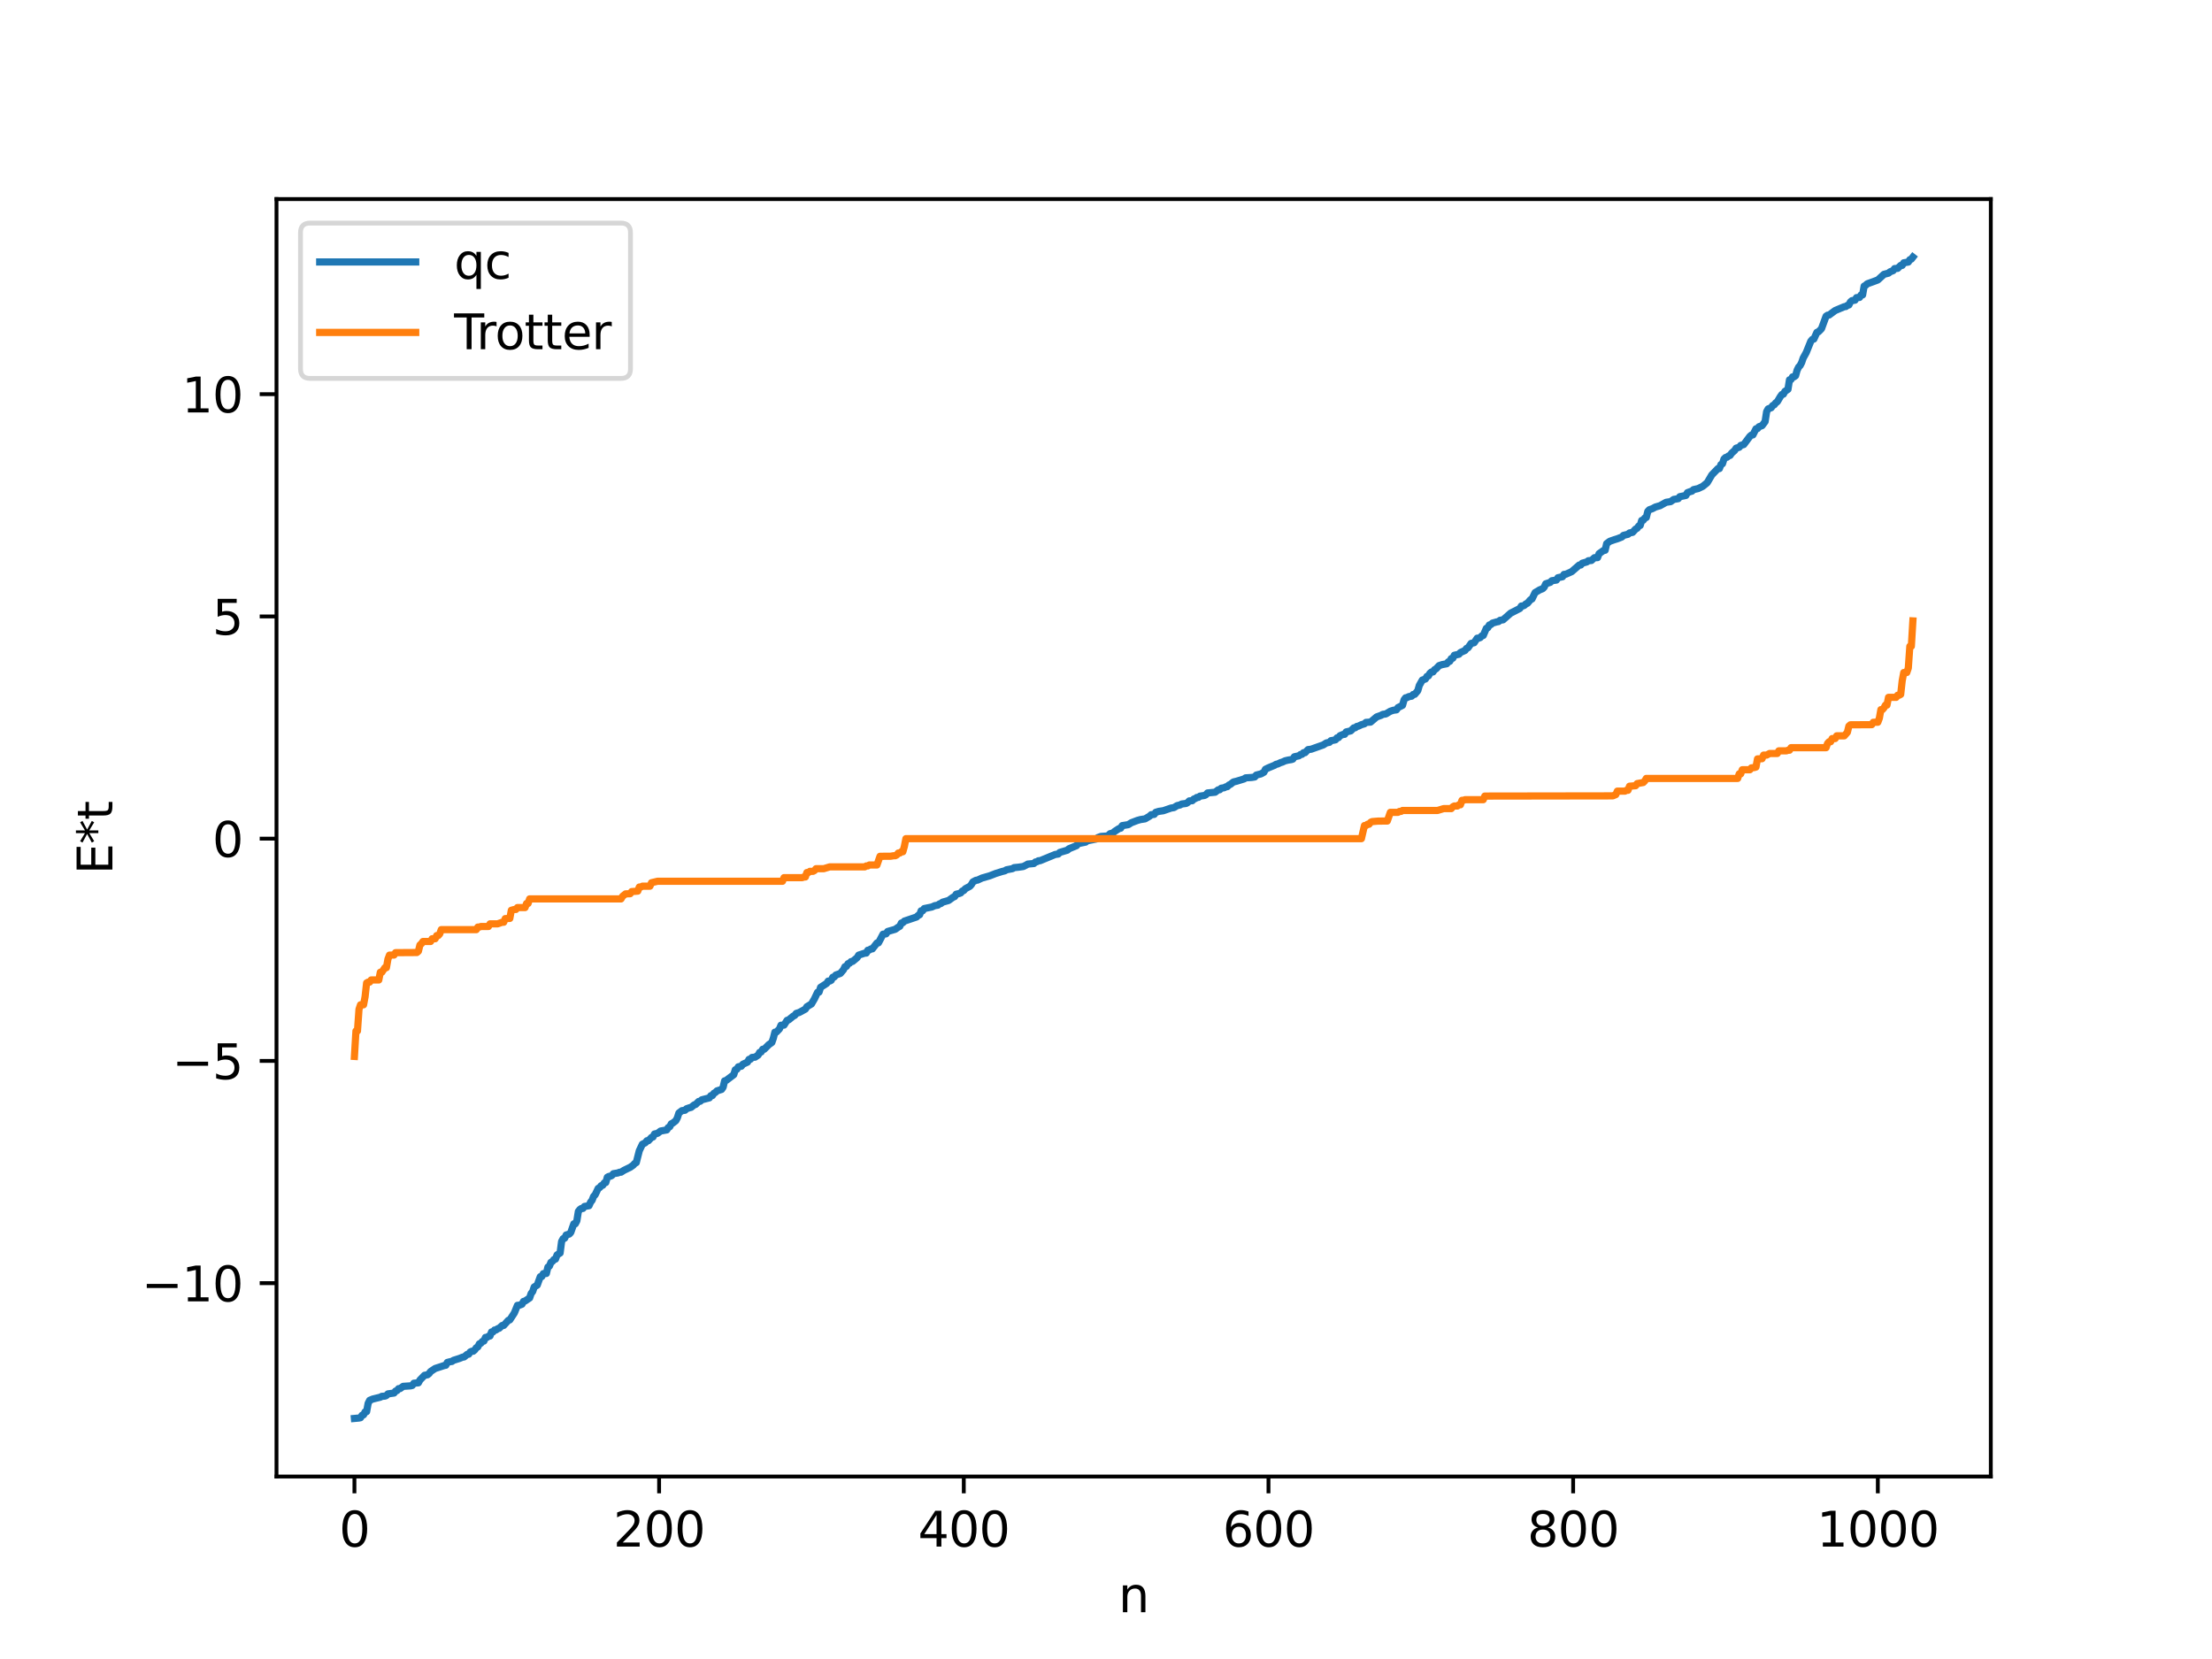 <?xml version="1.0" encoding="utf-8" standalone="no"?>
<!DOCTYPE svg PUBLIC "-//W3C//DTD SVG 1.1//EN"
  "http://www.w3.org/Graphics/SVG/1.1/DTD/svg11.dtd">
<svg xmlns:xlink="http://www.w3.org/1999/xlink" width="460.8pt" height="345.6pt" viewBox="0 0 460.8 345.6" xmlns="http://www.w3.org/2000/svg" version="1.1">
 <defs>
  <style type="text/css">*{stroke-linejoin: round; stroke-linecap: butt}</style>
 </defs>
 <g id="figure_1">
  <g id="patch_1">
   <path d="M 0 345.6 
L 460.8 345.6 
L 460.8 0 
L 0 0 
z
" style="fill: #ffffff"/>
  </g>
  <g id="axes_1">
   <g id="patch_2">
    <path d="M 57.6 307.584 
L 414.72 307.584 
L 414.72 41.472 
L 57.6 41.472 
z
" style="fill: #ffffff"/>
   </g>
   <g id="matplotlib.axis_1">
    <g id="xtick_1">
     <g id="line2d_1">
      <defs>
       <path id="mb7c0d5a20f" d="M 0 0 
L 0 3.5 
" style="stroke: #000000; stroke-width: 0.8"/>
      </defs>
      <g>
       <use xlink:href="#mb7c0d5a20f" x="73.833" y="307.584" style="stroke: #000000; stroke-width: 0.8"/>
      </g>
     </g>
     <g id="text_1">
      <!-- 0 -->
      <g transform="translate(70.651 322.182) scale(0.1 -0.1)">
       <defs>
        <path id="DejaVuSans-30" d="M 2034 4250 
Q 1547 4250 1301 3770 
Q 1056 3291 1056 2328 
Q 1056 1369 1301 889 
Q 1547 409 2034 409 
Q 2525 409 2770 889 
Q 3016 1369 3016 2328 
Q 3016 3291 2770 3770 
Q 2525 4250 2034 4250 
z
M 2034 4750 
Q 2819 4750 3233 4129 
Q 3647 3509 3647 2328 
Q 3647 1150 3233 529 
Q 2819 -91 2034 -91 
Q 1250 -91 836 529 
Q 422 1150 422 2328 
Q 422 3509 836 4129 
Q 1250 4750 2034 4750 
z
" transform="scale(0.016)"/>
       </defs>
       <use xlink:href="#DejaVuSans-30"/>
      </g>
     </g>
    </g>
    <g id="xtick_2">
     <g id="line2d_2">
      <g>
       <use xlink:href="#mb7c0d5a20f" x="137.304" y="307.584" style="stroke: #000000; stroke-width: 0.8"/>
      </g>
     </g>
     <g id="text_2">
      <!-- 200 -->
      <g transform="translate(127.76 322.182) scale(0.1 -0.1)">
       <defs>
        <path id="DejaVuSans-32" d="M 1228 531 
L 3431 531 
L 3431 0 
L 469 0 
L 469 531 
Q 828 903 1448 1529 
Q 2069 2156 2228 2338 
Q 2531 2678 2651 2914 
Q 2772 3150 2772 3378 
Q 2772 3750 2511 3984 
Q 2250 4219 1831 4219 
Q 1534 4219 1204 4116 
Q 875 4013 500 3803 
L 500 4441 
Q 881 4594 1212 4672 
Q 1544 4750 1819 4750 
Q 2544 4750 2975 4387 
Q 3406 4025 3406 3419 
Q 3406 3131 3298 2873 
Q 3191 2616 2906 2266 
Q 2828 2175 2409 1742 
Q 1991 1309 1228 531 
z
" transform="scale(0.016)"/>
       </defs>
       <use xlink:href="#DejaVuSans-32"/>
       <use xlink:href="#DejaVuSans-30" x="63.623"/>
       <use xlink:href="#DejaVuSans-30" x="127.246"/>
      </g>
     </g>
    </g>
    <g id="xtick_3">
     <g id="line2d_3">
      <g>
       <use xlink:href="#mb7c0d5a20f" x="200.775" y="307.584" style="stroke: #000000; stroke-width: 0.8"/>
      </g>
     </g>
     <g id="text_3">
      <!-- 400 -->
      <g transform="translate(191.231 322.182) scale(0.1 -0.1)">
       <defs>
        <path id="DejaVuSans-34" d="M 2419 4116 
L 825 1625 
L 2419 1625 
L 2419 4116 
z
M 2253 4666 
L 3047 4666 
L 3047 1625 
L 3713 1625 
L 3713 1100 
L 3047 1100 
L 3047 0 
L 2419 0 
L 2419 1100 
L 313 1100 
L 313 1709 
L 2253 4666 
z
" transform="scale(0.016)"/>
       </defs>
       <use xlink:href="#DejaVuSans-34"/>
       <use xlink:href="#DejaVuSans-30" x="63.623"/>
       <use xlink:href="#DejaVuSans-30" x="127.246"/>
      </g>
     </g>
    </g>
    <g id="xtick_4">
     <g id="line2d_4">
      <g>
       <use xlink:href="#mb7c0d5a20f" x="264.246" y="307.584" style="stroke: #000000; stroke-width: 0.8"/>
      </g>
     </g>
     <g id="text_4">
      <!-- 600 -->
      <g transform="translate(254.702 322.182) scale(0.1 -0.1)">
       <defs>
        <path id="DejaVuSans-36" d="M 2113 2584 
Q 1688 2584 1439 2293 
Q 1191 2003 1191 1497 
Q 1191 994 1439 701 
Q 1688 409 2113 409 
Q 2538 409 2786 701 
Q 3034 994 3034 1497 
Q 3034 2003 2786 2293 
Q 2538 2584 2113 2584 
z
M 3366 4563 
L 3366 3988 
Q 3128 4100 2886 4159 
Q 2644 4219 2406 4219 
Q 1781 4219 1451 3797 
Q 1122 3375 1075 2522 
Q 1259 2794 1537 2939 
Q 1816 3084 2150 3084 
Q 2853 3084 3261 2657 
Q 3669 2231 3669 1497 
Q 3669 778 3244 343 
Q 2819 -91 2113 -91 
Q 1303 -91 875 529 
Q 447 1150 447 2328 
Q 447 3434 972 4092 
Q 1497 4750 2381 4750 
Q 2619 4750 2861 4703 
Q 3103 4656 3366 4563 
z
" transform="scale(0.016)"/>
       </defs>
       <use xlink:href="#DejaVuSans-36"/>
       <use xlink:href="#DejaVuSans-30" x="63.623"/>
       <use xlink:href="#DejaVuSans-30" x="127.246"/>
      </g>
     </g>
    </g>
    <g id="xtick_5">
     <g id="line2d_5">
      <g>
       <use xlink:href="#mb7c0d5a20f" x="327.717" y="307.584" style="stroke: #000000; stroke-width: 0.8"/>
      </g>
     </g>
     <g id="text_5">
      <!-- 800 -->
      <g transform="translate(318.173 322.182) scale(0.1 -0.1)">
       <defs>
        <path id="DejaVuSans-38" d="M 2034 2216 
Q 1584 2216 1326 1975 
Q 1069 1734 1069 1313 
Q 1069 891 1326 650 
Q 1584 409 2034 409 
Q 2484 409 2743 651 
Q 3003 894 3003 1313 
Q 3003 1734 2745 1975 
Q 2488 2216 2034 2216 
z
M 1403 2484 
Q 997 2584 770 2862 
Q 544 3141 544 3541 
Q 544 4100 942 4425 
Q 1341 4750 2034 4750 
Q 2731 4750 3128 4425 
Q 3525 4100 3525 3541 
Q 3525 3141 3298 2862 
Q 3072 2584 2669 2484 
Q 3125 2378 3379 2068 
Q 3634 1759 3634 1313 
Q 3634 634 3220 271 
Q 2806 -91 2034 -91 
Q 1263 -91 848 271 
Q 434 634 434 1313 
Q 434 1759 690 2068 
Q 947 2378 1403 2484 
z
M 1172 3481 
Q 1172 3119 1398 2916 
Q 1625 2713 2034 2713 
Q 2441 2713 2670 2916 
Q 2900 3119 2900 3481 
Q 2900 3844 2670 4047 
Q 2441 4250 2034 4250 
Q 1625 4250 1398 4047 
Q 1172 3844 1172 3481 
z
" transform="scale(0.016)"/>
       </defs>
       <use xlink:href="#DejaVuSans-38"/>
       <use xlink:href="#DejaVuSans-30" x="63.623"/>
       <use xlink:href="#DejaVuSans-30" x="127.246"/>
      </g>
     </g>
    </g>
    <g id="xtick_6">
     <g id="line2d_6">
      <g>
       <use xlink:href="#mb7c0d5a20f" x="391.188" y="307.584" style="stroke: #000000; stroke-width: 0.8"/>
      </g>
     </g>
     <g id="text_6">
      <!-- 1000 -->
      <g transform="translate(378.463 322.182) scale(0.1 -0.1)">
       <defs>
        <path id="DejaVuSans-31" d="M 794 531 
L 1825 531 
L 1825 4091 
L 703 3866 
L 703 4441 
L 1819 4666 
L 2450 4666 
L 2450 531 
L 3481 531 
L 3481 0 
L 794 0 
L 794 531 
z
" transform="scale(0.016)"/>
       </defs>
       <use xlink:href="#DejaVuSans-31"/>
       <use xlink:href="#DejaVuSans-30" x="63.623"/>
       <use xlink:href="#DejaVuSans-30" x="127.246"/>
       <use xlink:href="#DejaVuSans-30" x="190.869"/>
      </g>
     </g>
    </g>
    <g id="text_7">
     <!-- n -->
     <g transform="translate(232.991 335.861) scale(0.1 -0.1)">
      <defs>
       <path id="DejaVuSans-6e" d="M 3513 2113 
L 3513 0 
L 2938 0 
L 2938 2094 
Q 2938 2591 2744 2837 
Q 2550 3084 2163 3084 
Q 1697 3084 1428 2787 
Q 1159 2491 1159 1978 
L 1159 0 
L 581 0 
L 581 3500 
L 1159 3500 
L 1159 2956 
Q 1366 3272 1645 3428 
Q 1925 3584 2291 3584 
Q 2894 3584 3203 3211 
Q 3513 2838 3513 2113 
z
" transform="scale(0.016)"/>
      </defs>
      <use xlink:href="#DejaVuSans-6e"/>
     </g>
    </g>
   </g>
   <g id="matplotlib.axis_2">
    <g id="ytick_1">
     <g id="line2d_7">
      <defs>
       <path id="m9c0d7737c8" d="M 0 0 
L -3.5 0 
" style="stroke: #000000; stroke-width: 0.8"/>
      </defs>
      <g>
       <use xlink:href="#m9c0d7737c8" x="57.6" y="267.3" style="stroke: #000000; stroke-width: 0.8"/>
      </g>
     </g>
     <g id="text_8">
      <!-- −10 -->
      <g transform="translate(29.495 271.099) scale(0.1 -0.1)">
       <defs>
        <path id="DejaVuSans-2212" d="M 678 2272 
L 4684 2272 
L 4684 1741 
L 678 1741 
L 678 2272 
z
" transform="scale(0.016)"/>
       </defs>
       <use xlink:href="#DejaVuSans-2212"/>
       <use xlink:href="#DejaVuSans-31" x="83.789"/>
       <use xlink:href="#DejaVuSans-30" x="147.412"/>
      </g>
     </g>
    </g>
    <g id="ytick_2">
     <g id="line2d_8">
      <g>
       <use xlink:href="#m9c0d7737c8" x="57.6" y="221.004" style="stroke: #000000; stroke-width: 0.8"/>
      </g>
     </g>
     <g id="text_9">
      <!-- −5 -->
      <g transform="translate(35.858 224.804) scale(0.1 -0.1)">
       <defs>
        <path id="DejaVuSans-35" d="M 691 4666 
L 3169 4666 
L 3169 4134 
L 1269 4134 
L 1269 2991 
Q 1406 3038 1543 3061 
Q 1681 3084 1819 3084 
Q 2600 3084 3056 2656 
Q 3513 2228 3513 1497 
Q 3513 744 3044 326 
Q 2575 -91 1722 -91 
Q 1428 -91 1123 -41 
Q 819 9 494 109 
L 494 744 
Q 775 591 1075 516 
Q 1375 441 1709 441 
Q 2250 441 2565 725 
Q 2881 1009 2881 1497 
Q 2881 1984 2565 2268 
Q 2250 2553 1709 2553 
Q 1456 2553 1204 2497 
Q 953 2441 691 2322 
L 691 4666 
z
" transform="scale(0.016)"/>
       </defs>
       <use xlink:href="#DejaVuSans-2212"/>
       <use xlink:href="#DejaVuSans-35" x="83.789"/>
      </g>
     </g>
    </g>
    <g id="ytick_3">
     <g id="line2d_9">
      <g>
       <use xlink:href="#m9c0d7737c8" x="57.6" y="174.709" style="stroke: #000000; stroke-width: 0.8"/>
      </g>
     </g>
     <g id="text_10">
      <!-- 0 -->
      <g transform="translate(44.237 178.508) scale(0.1 -0.1)">
       <use xlink:href="#DejaVuSans-30"/>
      </g>
     </g>
    </g>
    <g id="ytick_4">
     <g id="line2d_10">
      <g>
       <use xlink:href="#m9c0d7737c8" x="57.6" y="128.413" style="stroke: #000000; stroke-width: 0.8"/>
      </g>
     </g>
     <g id="text_11">
      <!-- 5 -->
      <g transform="translate(44.237 132.212) scale(0.1 -0.1)">
       <use xlink:href="#DejaVuSans-35"/>
      </g>
     </g>
    </g>
    <g id="ytick_5">
     <g id="line2d_11">
      <g>
       <use xlink:href="#m9c0d7737c8" x="57.6" y="82.118" style="stroke: #000000; stroke-width: 0.8"/>
      </g>
     </g>
     <g id="text_12">
      <!-- 10 -->
      <g transform="translate(37.875 85.917) scale(0.1 -0.1)">
       <use xlink:href="#DejaVuSans-31"/>
       <use xlink:href="#DejaVuSans-30" x="63.623"/>
      </g>
     </g>
    </g>
    <g id="text_13">
     <!-- E*t -->
     <g transform="translate(23.416 182.148) rotate(-90) scale(0.1 -0.1)">
      <defs>
       <path id="DejaVuSans-45" d="M 628 4666 
L 3578 4666 
L 3578 4134 
L 1259 4134 
L 1259 2753 
L 3481 2753 
L 3481 2222 
L 1259 2222 
L 1259 531 
L 3634 531 
L 3634 0 
L 628 0 
L 628 4666 
z
" transform="scale(0.016)"/>
       <path id="DejaVuSans-2a" d="M 3009 3897 
L 1888 3291 
L 3009 2681 
L 2828 2375 
L 1778 3009 
L 1778 1831 
L 1422 1831 
L 1422 3009 
L 372 2375 
L 191 2681 
L 1313 3291 
L 191 3897 
L 372 4206 
L 1422 3572 
L 1422 4750 
L 1778 4750 
L 1778 3572 
L 2828 4206 
L 3009 3897 
z
" transform="scale(0.016)"/>
       <path id="DejaVuSans-74" d="M 1172 4494 
L 1172 3500 
L 2356 3500 
L 2356 3053 
L 1172 3053 
L 1172 1153 
Q 1172 725 1289 603 
Q 1406 481 1766 481 
L 2356 481 
L 2356 0 
L 1766 0 
Q 1100 0 847 248 
Q 594 497 594 1153 
L 594 3053 
L 172 3053 
L 172 3500 
L 594 3500 
L 594 4494 
L 1172 4494 
z
" transform="scale(0.016)"/>
      </defs>
      <use xlink:href="#DejaVuSans-45"/>
      <use xlink:href="#DejaVuSans-2a" x="63.184"/>
      <use xlink:href="#DejaVuSans-74" x="113.184"/>
     </g>
    </g>
   </g>
   <g id="line2d_12">
    <path d="M 73.833 295.488 
L 74.785 295.402 
L 75.102 295.333 
L 75.42 294.83 
L 75.737 294.733 
L 76.054 294.118 
L 76.372 294.077 
L 76.689 292.349 
L 77.006 291.718 
L 77.641 291.45 
L 79.228 291.061 
L 79.545 290.881 
L 80.18 290.836 
L 80.497 290.711 
L 80.815 290.374 
L 82.084 290.195 
L 82.401 289.792 
L 82.719 289.675 
L 83.036 289.28 
L 83.353 289.265 
L 83.988 288.802 
L 85.575 288.695 
L 85.892 288.61 
L 86.21 288.154 
L 87.162 288.066 
L 87.479 287.486 
L 88.431 286.505 
L 89.066 286.387 
L 89.383 286.136 
L 89.7 285.713 
L 90.653 285.082 
L 91.922 284.671 
L 92.557 284.457 
L 92.874 284.408 
L 93.191 283.814 
L 93.826 283.654 
L 94.143 283.617 
L 94.461 283.385 
L 95.73 282.982 
L 96.365 282.723 
L 96.682 282.679 
L 97.317 282.148 
L 97.634 282.109 
L 97.952 281.646 
L 98.269 281.493 
L 98.586 281.478 
L 98.904 281.204 
L 99.221 280.757 
L 99.539 280.584 
L 99.856 279.95 
L 100.173 279.82 
L 100.491 279.445 
L 100.808 279.367 
L 101.125 278.613 
L 101.443 278.605 
L 101.76 278.369 
L 102.077 278.309 
L 102.395 277.47 
L 102.712 277.454 
L 103.029 277.068 
L 103.347 277.047 
L 103.664 276.796 
L 103.981 276.705 
L 104.616 276.124 
L 104.934 276.109 
L 105.886 275.054 
L 106.203 274.956 
L 107.155 273.497 
L 107.79 271.928 
L 108.107 271.923 
L 108.742 271.69 
L 109.059 271.106 
L 109.377 271.031 
L 110.329 270.388 
L 110.646 269.452 
L 110.963 269.06 
L 111.281 268.105 
L 111.915 267.71 
L 112.55 265.959 
L 112.867 265.929 
L 113.185 265.321 
L 113.82 265.286 
L 114.137 263.959 
L 114.454 263.76 
L 114.772 262.968 
L 115.089 262.773 
L 115.406 262.37 
L 115.724 262.294 
L 116.041 261.425 
L 116.676 261.03 
L 116.993 258.615 
L 117.31 258.035 
L 117.628 257.942 
L 117.945 257.269 
L 118.58 257.081 
L 118.897 256.755 
L 119.532 254.95 
L 119.849 254.938 
L 120.167 254.323 
L 120.484 252.355 
L 120.801 251.952 
L 121.119 251.74 
L 121.436 251.739 
L 121.753 251.328 
L 122.705 251.17 
L 123.023 250.44 
L 123.34 250.048 
L 123.658 249.222 
L 123.975 248.906 
L 124.61 247.568 
L 124.927 247.395 
L 125.244 246.998 
L 125.562 246.913 
L 125.879 246.423 
L 126.196 246.344 
L 126.514 245.245 
L 126.831 245.071 
L 127.148 245.029 
L 127.466 244.873 
L 127.783 244.5 
L 128.735 244.344 
L 129.053 244.199 
L 129.37 244.187 
L 130.005 243.788 
L 131.274 243.173 
L 131.909 242.729 
L 132.226 242.358 
L 132.543 242.2 
L 133.178 239.716 
L 133.813 238.372 
L 134.448 238.049 
L 134.765 237.638 
L 135.082 237.626 
L 135.717 236.948 
L 136.034 236.854 
L 136.352 236.227 
L 136.986 236.093 
L 137.621 235.613 
L 138.891 235.384 
L 139.208 234.887 
L 139.525 234.716 
L 139.843 234.102 
L 140.16 233.954 
L 140.795 233.457 
L 141.112 232.842 
L 141.429 231.856 
L 142.064 231.374 
L 142.699 231.287 
L 143.016 230.976 
L 143.651 230.759 
L 143.968 230.686 
L 144.603 230.174 
L 144.92 230.071 
L 145.555 229.453 
L 145.872 229.411 
L 146.19 229.111 
L 147.777 228.704 
L 148.094 228.244 
L 148.411 228.221 
L 148.729 227.744 
L 149.046 227.57 
L 149.363 227.247 
L 150.315 226.949 
L 150.633 226.501 
L 150.95 225.165 
L 151.267 225.083 
L 152.854 223.877 
L 153.172 222.852 
L 153.489 222.766 
L 153.806 222.237 
L 154.441 222.111 
L 154.758 221.697 
L 155.71 221.267 
L 156.028 220.687 
L 156.345 220.653 
L 156.662 220.283 
L 157.297 220.226 
L 157.932 219.8 
L 158.249 219.231 
L 158.567 219.147 
L 158.884 218.581 
L 159.201 218.577 
L 160.153 217.619 
L 160.788 217.171 
L 161.105 216.264 
L 161.423 215.018 
L 161.74 214.996 
L 162.375 214.342 
L 162.692 213.575 
L 163.327 213.547 
L 163.962 212.552 
L 164.279 212.47 
L 165.231 211.686 
L 165.548 211.532 
L 165.866 211.117 
L 166.5 210.91 
L 167.77 210.22 
L 168.087 209.716 
L 169.039 209.146 
L 169.674 208.06 
L 170.309 206.716 
L 170.626 206.67 
L 170.943 205.678 
L 172.213 204.858 
L 172.53 204.378 
L 172.848 204.374 
L 173.165 204.207 
L 173.482 203.578 
L 173.8 203.512 
L 174.117 203.119 
L 175.069 202.772 
L 175.704 202.019 
L 176.021 201.372 
L 176.339 201.306 
L 176.656 200.758 
L 176.973 200.655 
L 177.291 200.319 
L 177.608 200.283 
L 178.56 199.496 
L 178.877 198.972 
L 180.147 198.556 
L 180.464 198.54 
L 180.781 197.952 
L 181.099 197.902 
L 181.416 197.68 
L 181.734 197.665 
L 182.686 196.442 
L 183.003 196.409 
L 183.955 194.607 
L 184.59 194.537 
L 184.907 194.05 
L 186.494 193.587 
L 187.129 193.138 
L 187.446 192.965 
L 187.763 192.283 
L 188.081 192.215 
L 188.398 191.884 
L 190.937 191.027 
L 191.254 190.703 
L 191.572 190.562 
L 191.889 189.738 
L 192.206 189.735 
L 192.524 189.273 
L 194.11 188.947 
L 194.745 188.664 
L 195.38 188.56 
L 195.697 188.298 
L 196.015 188.217 
L 196.332 187.947 
L 197.601 187.587 
L 198.553 186.905 
L 198.871 186.781 
L 199.188 186.282 
L 199.823 186.133 
L 200.14 186.011 
L 200.458 185.63 
L 200.775 185.507 
L 201.092 185.14 
L 202.044 184.629 
L 202.362 184.266 
L 202.679 183.72 
L 203.314 183.38 
L 203.631 183.348 
L 204.583 182.907 
L 206.17 182.453 
L 207.439 181.958 
L 208.709 181.56 
L 209.343 181.404 
L 209.661 181.197 
L 210.93 180.956 
L 211.248 180.746 
L 212.2 180.65 
L 213.152 180.514 
L 213.786 180.198 
L 214.104 180.005 
L 215.373 179.887 
L 215.691 179.571 
L 216.008 179.523 
L 216.325 179.311 
L 216.643 179.31 
L 219.816 178.003 
L 220.451 177.909 
L 220.768 177.575 
L 222.355 177.105 
L 222.672 176.817 
L 224.259 176.168 
L 224.577 175.749 
L 226.163 175.424 
L 226.481 175.158 
L 228.385 174.776 
L 228.702 174.486 
L 229.337 174.249 
L 230.606 174.158 
L 230.924 173.99 
L 231.241 173.68 
L 231.876 173.506 
L 232.193 173.205 
L 232.828 172.792 
L 233.145 172.589 
L 233.462 172.524 
L 233.78 171.992 
L 235.049 171.79 
L 235.684 171.386 
L 236.953 170.903 
L 237.588 170.73 
L 238.54 170.583 
L 239.492 170.022 
L 239.81 169.719 
L 240.444 169.652 
L 240.762 169.217 
L 241.396 169.025 
L 242.348 168.886 
L 243.935 168.337 
L 244.57 168.232 
L 245.205 167.828 
L 245.839 167.686 
L 246.157 167.492 
L 247.109 167.368 
L 247.426 167.175 
L 247.743 166.847 
L 248.378 166.798 
L 248.696 166.452 
L 249.013 166.353 
L 249.33 166.118 
L 249.648 166.111 
L 249.965 165.857 
L 250.917 165.706 
L 251.234 165.548 
L 251.552 165.188 
L 253.139 165.032 
L 253.773 164.539 
L 254.091 164.515 
L 254.408 164.2 
L 255.043 164.097 
L 255.36 163.905 
L 255.677 163.872 
L 255.995 163.537 
L 256.312 163.398 
L 256.947 162.897 
L 257.581 162.749 
L 259.168 162.262 
L 259.486 162.042 
L 260.755 161.959 
L 261.39 161.855 
L 261.707 161.463 
L 262.659 161.22 
L 263.294 160.875 
L 263.611 160.255 
L 264.246 159.943 
L 264.881 159.682 
L 265.515 159.42 
L 265.833 159.215 
L 266.15 159.159 
L 266.785 158.858 
L 267.102 158.773 
L 267.737 158.483 
L 268.372 158.335 
L 269.006 158.237 
L 269.324 158.134 
L 269.641 157.65 
L 270.593 157.446 
L 270.91 157.187 
L 271.228 157.139 
L 271.545 156.802 
L 271.862 156.8 
L 272.497 156.155 
L 273.132 156.078 
L 275.671 155.176 
L 276.305 154.768 
L 276.94 154.639 
L 277.258 154.298 
L 277.892 154.185 
L 278.21 154.115 
L 278.527 153.706 
L 278.844 153.655 
L 279.162 153.254 
L 279.796 152.993 
L 280.114 152.971 
L 280.431 152.471 
L 281.066 152.332 
L 281.383 152.253 
L 282.018 151.63 
L 282.335 151.599 
L 282.653 151.331 
L 282.97 151.274 
L 283.605 150.97 
L 284.239 150.783 
L 284.557 150.488 
L 285.509 150.426 
L 286.778 149.348 
L 287.73 149.009 
L 288.048 148.813 
L 288.682 148.734 
L 289.634 148.164 
L 290.269 147.958 
L 290.904 147.873 
L 291.221 147.405 
L 292.173 146.925 
L 292.491 145.781 
L 292.808 145.365 
L 293.125 145.321 
L 293.443 145.129 
L 294.077 145.024 
L 294.395 144.669 
L 294.712 144.644 
L 295.347 143.894 
L 295.664 142.794 
L 296.299 141.669 
L 296.934 141.449 
L 297.251 140.918 
L 297.568 140.801 
L 297.886 140.242 
L 298.203 139.991 
L 298.52 139.979 
L 298.838 139.511 
L 299.155 139.331 
L 299.79 138.658 
L 300.424 138.451 
L 301.377 138.272 
L 301.694 137.882 
L 302.011 137.767 
L 302.329 137.188 
L 302.646 137.119 
L 302.963 136.5 
L 303.915 136.296 
L 304.233 135.93 
L 305.185 135.506 
L 305.502 135.079 
L 305.82 134.944 
L 306.454 134.036 
L 307.089 133.892 
L 307.724 132.95 
L 308.041 132.942 
L 308.358 132.82 
L 308.676 132.474 
L 308.993 132.381 
L 309.628 130.89 
L 309.945 130.759 
L 310.262 130.19 
L 310.58 130.107 
L 310.897 129.81 
L 311.849 129.537 
L 312.167 129.487 
L 312.484 129.223 
L 313.119 129.117 
L 314.705 127.725 
L 316.61 126.755 
L 316.927 126.243 
L 317.244 126.235 
L 317.562 126.102 
L 317.879 125.792 
L 318.196 125.674 
L 318.831 124.924 
L 319.148 124.772 
L 319.783 123.454 
L 320.735 122.885 
L 321.37 122.633 
L 321.687 122.309 
L 322.005 121.618 
L 322.957 121.308 
L 323.274 120.978 
L 324.226 120.838 
L 324.543 120.351 
L 325.496 120.147 
L 325.813 119.656 
L 326.13 119.646 
L 327.4 119.087 
L 328.986 117.71 
L 329.304 117.699 
L 329.621 117.322 
L 330.573 117.059 
L 330.891 116.809 
L 331.525 116.753 
L 332.16 116.178 
L 332.795 116.163 
L 333.112 115.339 
L 334.064 114.664 
L 334.381 114.628 
L 334.699 113.242 
L 335.334 112.77 
L 336.286 112.433 
L 336.92 112.238 
L 337.872 111.864 
L 338.19 111.533 
L 339.142 111.299 
L 339.459 111.021 
L 340.094 110.9 
L 340.729 110.207 
L 341.046 110.046 
L 341.363 109.593 
L 341.681 109.463 
L 341.998 108.416 
L 342.315 108.374 
L 342.633 107.921 
L 342.95 107.801 
L 343.267 106.535 
L 343.585 106.192 
L 344.22 105.965 
L 344.854 105.623 
L 345.806 105.348 
L 347.076 104.64 
L 348.028 104.495 
L 348.662 104.04 
L 349.297 103.935 
L 349.615 103.878 
L 349.932 103.469 
L 351.201 103.21 
L 351.519 102.633 
L 352.153 102.396 
L 352.471 102.31 
L 352.788 101.998 
L 353.74 101.782 
L 354.692 101.329 
L 355.644 100.557 
L 356.596 98.94 
L 357.866 97.62 
L 358.183 97.615 
L 358.5 96.782 
L 358.818 96.614 
L 359.135 95.627 
L 359.453 95.312 
L 359.77 95.252 
L 360.087 94.974 
L 360.405 94.872 
L 360.722 94.405 
L 361.357 93.843 
L 361.674 93.356 
L 362.309 93.175 
L 362.626 92.786 
L 363.261 92.605 
L 364.53 90.908 
L 364.848 90.637 
L 365.165 90.596 
L 365.8 89.33 
L 366.117 89.281 
L 366.434 88.894 
L 367.069 88.667 
L 367.704 87.818 
L 368.021 85.752 
L 368.339 85.183 
L 368.973 84.937 
L 369.291 84.481 
L 369.608 84.323 
L 369.925 83.912 
L 370.243 83.695 
L 370.877 82.622 
L 371.195 82.184 
L 371.512 82.112 
L 371.829 81.531 
L 372.464 81.11 
L 372.781 79.126 
L 373.099 79.073 
L 373.416 78.512 
L 373.734 78.503 
L 374.051 78.267 
L 374.368 77.129 
L 374.686 76.475 
L 375.003 76.134 
L 375.32 75.52 
L 375.638 74.59 
L 376.272 73.442 
L 377.224 71.08 
L 377.542 70.707 
L 377.859 70.635 
L 378.494 69.237 
L 378.811 69.123 
L 379.446 68.483 
L 380.398 65.882 
L 380.715 65.663 
L 381.033 65.626 
L 382.302 64.687 
L 384.206 63.887 
L 384.524 63.857 
L 384.841 63.613 
L 385.158 63.527 
L 385.476 62.893 
L 385.793 62.631 
L 386.428 62.531 
L 386.745 62.004 
L 387.38 61.962 
L 387.697 61.439 
L 388.015 61.434 
L 388.332 59.609 
L 388.649 59.442 
L 388.967 59.128 
L 389.919 58.788 
L 391.188 58.317 
L 392.458 57.15 
L 393.41 56.902 
L 393.727 56.625 
L 394.362 56.384 
L 394.679 55.948 
L 395.314 55.906 
L 395.948 55.297 
L 396.266 55.284 
L 396.583 54.748 
L 397.535 54.592 
L 397.853 54.095 
L 398.17 53.975 
L 398.487 53.568 
L 398.487 53.568 
" clip-path="url(#pe7dc8660f7)" style="fill: none; stroke: #1f77b4; stroke-width: 1.5; stroke-linecap: square"/>
   </g>
   <g id="line2d_13">
    <path d="M 73.833 220.073 
L 74.15 214.779 
L 74.467 214.779 
L 74.785 210.255 
L 75.102 209.315 
L 75.737 209.315 
L 76.054 207.622 
L 76.372 204.764 
L 76.689 204.588 
L 77.006 204.588 
L 77.324 204.146 
L 78.91 204.146 
L 79.228 202.534 
L 79.545 202.534 
L 80.18 201.589 
L 80.497 201.589 
L 80.815 199.806 
L 81.132 198.967 
L 82.084 198.953 
L 82.401 198.456 
L 86.844 198.428 
L 87.162 198.156 
L 87.479 196.864 
L 87.796 196.578 
L 88.114 196.131 
L 89.7 196.131 
L 90.018 195.559 
L 90.653 195.559 
L 90.97 194.896 
L 91.287 194.896 
L 91.605 194.55 
L 91.922 193.66 
L 99.221 193.66 
L 99.539 193.13 
L 99.856 193.13 
L 100.173 193.005 
L 101.76 193.005 
L 102.077 192.455 
L 103.664 192.455 
L 104.616 192.117 
L 104.934 192.117 
L 105.251 191.364 
L 106.203 191.326 
L 106.52 189.626 
L 107.155 189.458 
L 107.472 189.458 
L 107.79 189.066 
L 109.377 189.066 
L 109.694 188.207 
L 110.011 188.207 
L 110.329 187.258 
L 129.37 187.258 
L 129.687 186.718 
L 130.322 186.211 
L 131.274 186.178 
L 131.591 185.737 
L 132.861 185.636 
L 133.178 184.787 
L 133.496 184.787 
L 133.813 184.609 
L 135.4 184.609 
L 135.717 183.885 
L 136.986 183.582 
L 163.01 183.582 
L 163.327 182.83 
L 167.135 182.83 
L 167.453 182.693 
L 167.77 182.693 
L 168.087 181.762 
L 168.405 181.762 
L 168.722 181.514 
L 169.357 181.514 
L 169.674 181.354 
L 169.991 180.97 
L 171.578 180.97 
L 172.848 180.584 
L 180.147 180.584 
L 180.464 180.387 
L 180.781 180.387 
L 181.099 180.193 
L 182.686 180.193 
L 183.32 178.384 
L 185.542 178.368 
L 186.177 178.263 
L 186.494 178.263 
L 186.811 178.104 
L 187.129 177.707 
L 187.446 177.707 
L 187.763 177.437 
L 188.081 177.437 
L 188.398 176.313 
L 188.715 174.709 
L 283.605 174.709 
L 284.239 171.98 
L 284.557 171.98 
L 284.874 171.711 
L 285.191 171.711 
L 285.509 171.313 
L 285.826 171.155 
L 287.096 171.049 
L 289 171.033 
L 289.634 169.225 
L 291.221 169.225 
L 291.539 169.031 
L 291.856 169.031 
L 292.173 168.833 
L 299.472 168.833 
L 300.742 168.448 
L 302.329 168.448 
L 302.646 168.064 
L 302.963 167.904 
L 303.598 167.904 
L 303.915 167.655 
L 304.233 167.655 
L 304.55 166.725 
L 304.867 166.725 
L 305.185 166.587 
L 308.993 166.587 
L 309.31 165.835 
L 335.968 165.794 
L 336.603 165.533 
L 336.92 164.809 
L 338.507 164.809 
L 338.824 164.631 
L 339.142 164.631 
L 339.459 163.781 
L 340.729 163.68 
L 341.046 163.239 
L 342.315 163.01 
L 342.633 162.699 
L 342.95 162.16 
L 361.991 162.16 
L 362.309 161.211 
L 362.626 161.211 
L 362.943 160.352 
L 364.53 160.352 
L 364.848 159.96 
L 365.482 159.892 
L 365.8 159.792 
L 366.117 158.092 
L 367.069 158.054 
L 367.386 157.3 
L 368.021 157.3 
L 368.656 156.962 
L 370.243 156.962 
L 370.56 156.413 
L 372.147 156.413 
L 372.464 156.287 
L 372.781 156.287 
L 373.099 155.757 
L 380.398 155.757 
L 380.715 154.868 
L 381.033 154.522 
L 381.35 154.522 
L 381.667 153.858 
L 382.302 153.858 
L 382.62 153.287 
L 384.206 153.287 
L 384.841 152.554 
L 385.158 151.262 
L 385.476 150.99 
L 389.919 150.962 
L 390.236 150.465 
L 391.188 150.451 
L 391.505 149.611 
L 391.823 147.828 
L 392.14 147.828 
L 392.458 147.468 
L 392.775 146.884 
L 393.092 146.884 
L 393.41 145.272 
L 394.996 145.272 
L 395.314 144.829 
L 395.631 144.829 
L 395.948 144.654 
L 396.266 141.796 
L 396.583 140.103 
L 397.218 140.103 
L 397.535 139.163 
L 397.853 134.638 
L 398.17 134.638 
L 398.487 129.345 
L 398.487 129.345 
" clip-path="url(#pe7dc8660f7)" style="fill: none; stroke: #ff7f0e; stroke-width: 1.5; stroke-linecap: square"/>
   </g>
   <g id="patch_3">
    <path d="M 57.6 307.584 
L 57.6 41.472 
" style="fill: none; stroke: #000000; stroke-width: 0.8; stroke-linejoin: miter; stroke-linecap: square"/>
   </g>
   <g id="patch_4">
    <path d="M 414.72 307.584 
L 414.72 41.472 
" style="fill: none; stroke: #000000; stroke-width: 0.8; stroke-linejoin: miter; stroke-linecap: square"/>
   </g>
   <g id="patch_5">
    <path d="M 57.6 307.584 
L 414.72 307.584 
" style="fill: none; stroke: #000000; stroke-width: 0.8; stroke-linejoin: miter; stroke-linecap: square"/>
   </g>
   <g id="patch_6">
    <path d="M 57.6 41.472 
L 414.72 41.472 
" style="fill: none; stroke: #000000; stroke-width: 0.8; stroke-linejoin: miter; stroke-linecap: square"/>
   </g>
   <g id="legend_1">
    <g id="patch_7">
     <path d="M 64.6 78.828 
L 129.342 78.828 
Q 131.342 78.828 131.342 76.828 
L 131.342 48.472 
Q 131.342 46.472 129.342 46.472 
L 64.6 46.472 
Q 62.6 46.472 62.6 48.472 
L 62.6 76.828 
Q 62.6 78.828 64.6 78.828 
z
" style="fill: #ffffff; opacity: 0.8; stroke: #cccccc; stroke-linejoin: miter"/>
    </g>
    <g id="line2d_14">
     <path d="M 66.6 54.57 
L 76.6 54.57 
L 86.6 54.57 
" style="fill: none; stroke: #1f77b4; stroke-width: 1.5; stroke-linecap: square"/>
    </g>
    <g id="text_14">
     <!-- qc -->
     <g transform="translate(94.6 58.07) scale(0.1 -0.1)">
      <defs>
       <path id="DejaVuSans-71" d="M 947 1747 
Q 947 1113 1208 752 
Q 1469 391 1925 391 
Q 2381 391 2643 752 
Q 2906 1113 2906 1747 
Q 2906 2381 2643 2742 
Q 2381 3103 1925 3103 
Q 1469 3103 1208 2742 
Q 947 2381 947 1747 
z
M 2906 525 
Q 2725 213 2448 61 
Q 2172 -91 1784 -91 
Q 1150 -91 751 415 
Q 353 922 353 1747 
Q 353 2572 751 3078 
Q 1150 3584 1784 3584 
Q 2172 3584 2448 3432 
Q 2725 3281 2906 2969 
L 2906 3500 
L 3481 3500 
L 3481 -1331 
L 2906 -1331 
L 2906 525 
z
" transform="scale(0.016)"/>
       <path id="DejaVuSans-63" d="M 3122 3366 
L 3122 2828 
Q 2878 2963 2633 3030 
Q 2388 3097 2138 3097 
Q 1578 3097 1268 2742 
Q 959 2388 959 1747 
Q 959 1106 1268 751 
Q 1578 397 2138 397 
Q 2388 397 2633 464 
Q 2878 531 3122 666 
L 3122 134 
Q 2881 22 2623 -34 
Q 2366 -91 2075 -91 
Q 1284 -91 818 406 
Q 353 903 353 1747 
Q 353 2603 823 3093 
Q 1294 3584 2113 3584 
Q 2378 3584 2631 3529 
Q 2884 3475 3122 3366 
z
" transform="scale(0.016)"/>
      </defs>
      <use xlink:href="#DejaVuSans-71"/>
      <use xlink:href="#DejaVuSans-63" x="63.477"/>
     </g>
    </g>
    <g id="line2d_15">
     <path d="M 66.6 69.249 
L 76.6 69.249 
L 86.6 69.249 
" style="fill: none; stroke: #ff7f0e; stroke-width: 1.5; stroke-linecap: square"/>
    </g>
    <g id="text_15">
     <!-- Trotter -->
     <g transform="translate(94.6 72.749) scale(0.1 -0.1)">
      <defs>
       <path id="DejaVuSans-54" d="M -19 4666 
L 3928 4666 
L 3928 4134 
L 2272 4134 
L 2272 0 
L 1638 0 
L 1638 4134 
L -19 4134 
L -19 4666 
z
" transform="scale(0.016)"/>
       <path id="DejaVuSans-72" d="M 2631 2963 
Q 2534 3019 2420 3045 
Q 2306 3072 2169 3072 
Q 1681 3072 1420 2755 
Q 1159 2438 1159 1844 
L 1159 0 
L 581 0 
L 581 3500 
L 1159 3500 
L 1159 2956 
Q 1341 3275 1631 3429 
Q 1922 3584 2338 3584 
Q 2397 3584 2469 3576 
Q 2541 3569 2628 3553 
L 2631 2963 
z
" transform="scale(0.016)"/>
       <path id="DejaVuSans-6f" d="M 1959 3097 
Q 1497 3097 1228 2736 
Q 959 2375 959 1747 
Q 959 1119 1226 758 
Q 1494 397 1959 397 
Q 2419 397 2687 759 
Q 2956 1122 2956 1747 
Q 2956 2369 2687 2733 
Q 2419 3097 1959 3097 
z
M 1959 3584 
Q 2709 3584 3137 3096 
Q 3566 2609 3566 1747 
Q 3566 888 3137 398 
Q 2709 -91 1959 -91 
Q 1206 -91 779 398 
Q 353 888 353 1747 
Q 353 2609 779 3096 
Q 1206 3584 1959 3584 
z
" transform="scale(0.016)"/>
       <path id="DejaVuSans-65" d="M 3597 1894 
L 3597 1613 
L 953 1613 
Q 991 1019 1311 708 
Q 1631 397 2203 397 
Q 2534 397 2845 478 
Q 3156 559 3463 722 
L 3463 178 
Q 3153 47 2828 -22 
Q 2503 -91 2169 -91 
Q 1331 -91 842 396 
Q 353 884 353 1716 
Q 353 2575 817 3079 
Q 1281 3584 2069 3584 
Q 2775 3584 3186 3129 
Q 3597 2675 3597 1894 
z
M 3022 2063 
Q 3016 2534 2758 2815 
Q 2500 3097 2075 3097 
Q 1594 3097 1305 2825 
Q 1016 2553 972 2059 
L 3022 2063 
z
" transform="scale(0.016)"/>
      </defs>
      <use xlink:href="#DejaVuSans-54"/>
      <use xlink:href="#DejaVuSans-72" x="46.334"/>
      <use xlink:href="#DejaVuSans-6f" x="85.197"/>
      <use xlink:href="#DejaVuSans-74" x="146.379"/>
      <use xlink:href="#DejaVuSans-74" x="185.588"/>
      <use xlink:href="#DejaVuSans-65" x="224.797"/>
      <use xlink:href="#DejaVuSans-72" x="286.32"/>
     </g>
    </g>
   </g>
  </g>
 </g>
 <defs>
  <clipPath id="pe7dc8660f7">
   <rect x="57.6" y="41.472" width="357.12" height="266.112"/>
  </clipPath>
 </defs>
</svg>
